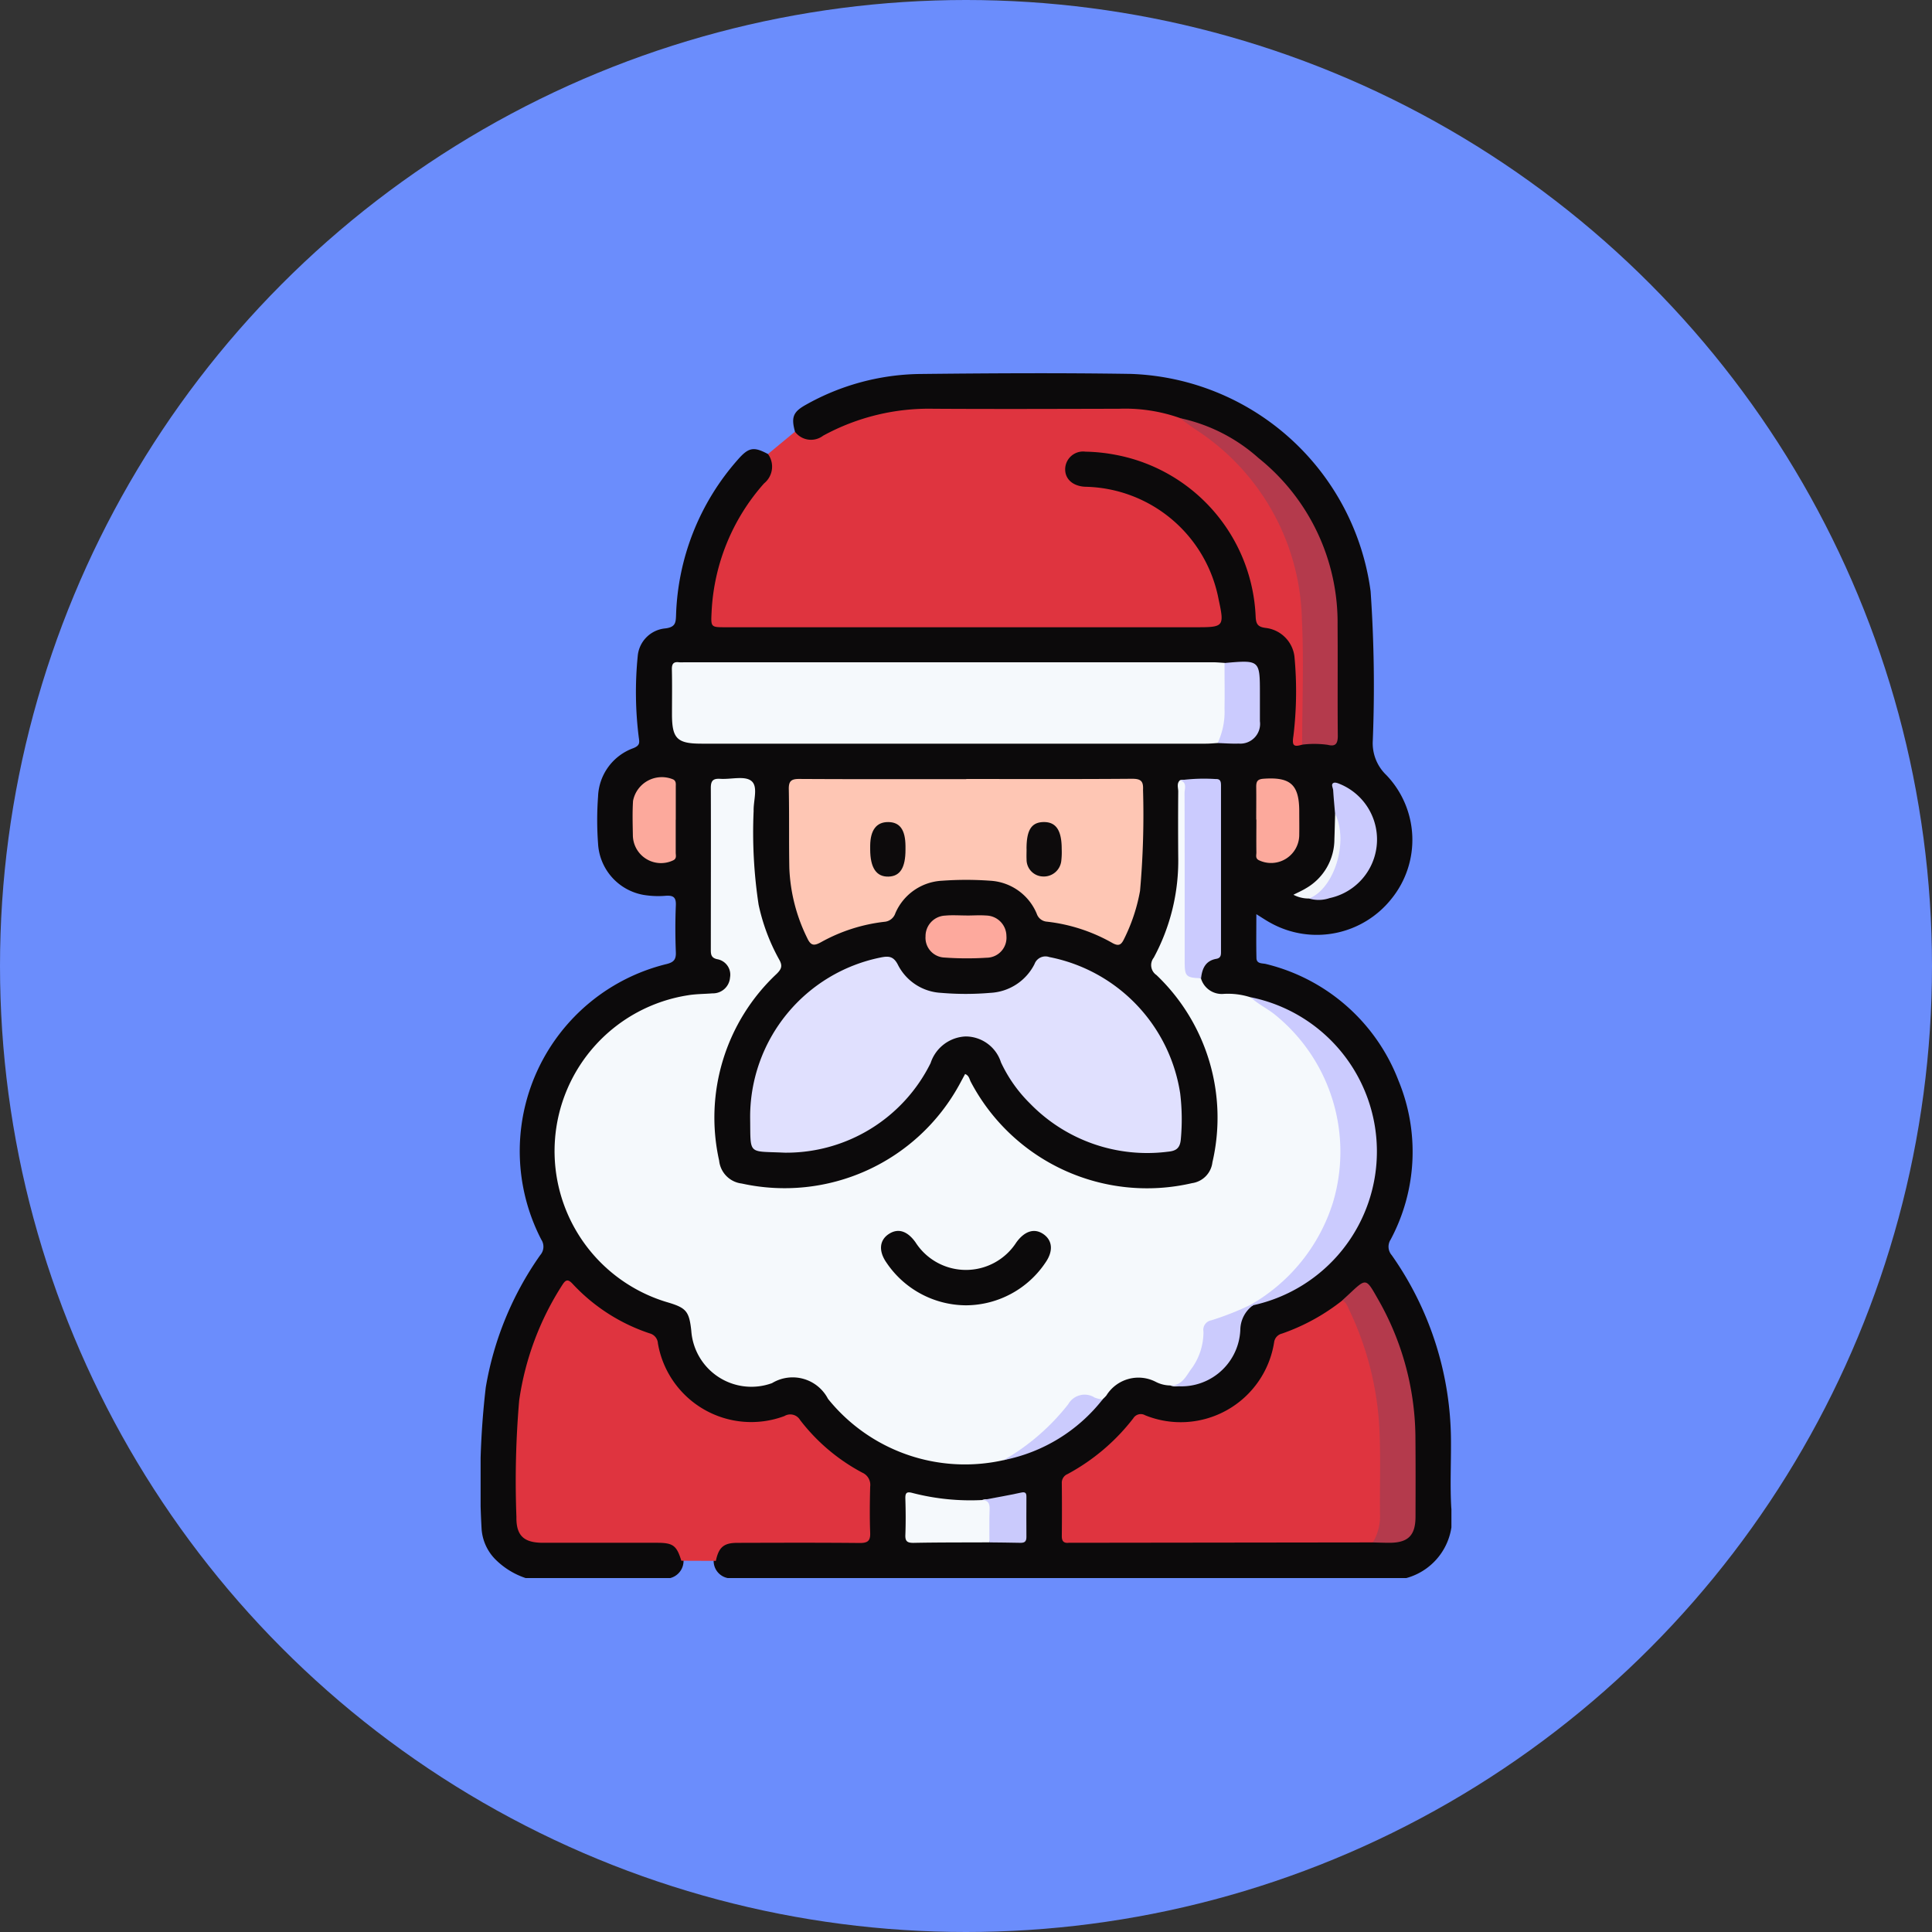 <svg xmlns="http://www.w3.org/2000/svg" xmlns:xlink="http://www.w3.org/1999/xlink" width="88" height="88" viewBox="0 0 88 88">
  <rect x="0" y="0" width="88" height="88" fill="#333333" stroke="none"/>
  <defs>
    <clipPath id="clip-path">
      <rect id="Rectángulo_43556" data-name="Rectángulo 43556" width="44.219" height="54.878" fill="none"/>
    </clipPath>
  </defs>
  <g id="Grupo_171336" data-name="Grupo 171336" transform="translate(-1071 -907)">
    <circle id="Elipse_4716" data-name="Elipse 4716" cx="44" cy="44" r="44" transform="translate(1071 907)" fill="#6b8dfc"/>
    <g id="Grupo_171335" data-name="Grupo 171335" transform="translate(1092.891 924)">
      <g id="Grupo_171335-2" data-name="Grupo 171335" clip-path="url(#clip-path)">
        <path id="Trazado_169087" data-name="Trazado 169087" d="M14.319,2.659c-.18-.656-.084-.9.5-1.224a10.862,10.862,0,0,1,5.156-1.4C23.186,0,26.4-.019,29.611.031a11.418,11.418,0,0,1,10.927,9.9,62.449,62.449,0,0,1,.1,6.795,2.006,2.006,0,0,0,.617,1.578,4.263,4.263,0,0,1,.243,5.623,4.342,4.342,0,0,1-5.534,1.1c-.185-.1-.363-.222-.63-.387,0,.7-.011,1.349.005,2,.007.279.278.225.449.273a8.654,8.654,0,0,1,6.021,5.31,8.486,8.486,0,0,1-.36,7.241.588.588,0,0,0,.05.706,14.781,14.781,0,0,1,2.7,8.473c.007,1.017-.046,2.038.015,3.052a2.83,2.83,0,0,1-2.069,3.189H11.287a.793.793,0,0,1-.672-.8c.114-.672.431-.941,1.187-.949,1.516-.016,3.032,0,4.549-.007,1.4-.007,1.127.143,1.236-1.236a2.066,2.066,0,0,0-1.2-2.279A5.216,5.216,0,0,1,14.619,48a.711.711,0,0,0-.919-.292,4.47,4.47,0,0,1-5.715-3.238.881.881,0,0,0-.627-.7,8.926,8.926,0,0,1-3.019-1.89c-.375-.353-.465-.347-.717.1a12.7,12.7,0,0,0-1.828,6.355c0,1.213,0,2.426,0,3.64,0,.866.282,1.147,1.163,1.151,1.713.01,3.425-.008,5.138.008.737.007.991.229,1.148.929a.807.807,0,0,1-.637.823H2.074A3.518,3.518,0,0,1,.646,54a2.182,2.182,0,0,1-.6-1.342,37.215,37.215,0,0,1,.189-6.464,14.686,14.686,0,0,1,2.479-6.023.583.583,0,0,0,.052-.706A8.77,8.77,0,0,1,8.476,26.91c.315-.08.43-.2.417-.535-.028-.713-.03-1.428,0-2.141.015-.368-.118-.454-.456-.433a4.1,4.1,0,0,1-1.012-.039A2.511,2.511,0,0,1,5.35,21.423a14.547,14.547,0,0,1,0-2.14,2.436,2.436,0,0,1,1.607-2.205c.3-.122.285-.242.246-.5A16.509,16.509,0,0,1,7.155,12.9a1.386,1.386,0,0,1,1.261-1.277c.473-.059.474-.277.487-.62a11.21,11.21,0,0,1,2.806-7.059c.5-.574.728-.61,1.381-.263a.765.765,0,0,1,.08,1.234A12.594,12.594,0,0,0,11.8,6.885a8.8,8.8,0,0,0-1.1,3.88c-.028.619.036.669.665.669q10.735,0,21.471,0c.694,0,.8-.168.649-1.022a6.155,6.155,0,0,0-4.93-4.966q-.526-.1-1.06-.146a.947.947,0,1,1,.064-1.886A7.688,7.688,0,0,1,31.93,4.8a7.806,7.806,0,0,1,3.5,6.087.6.6,0,0,0,.472.61,1.77,1.77,0,0,1,1.348,1.887c0,1.017.046,2.035-.031,3.051-.012.162-.05.334.192.357a4.137,4.137,0,0,1,.958-.033c.382.092.517-.092.515-.458,0-1.089.011-2.178-.005-3.267a18.711,18.711,0,0,0-.1-3.045,9.674,9.674,0,0,0-6.334-7.674,2.319,2.319,0,0,0-.679-.137,8.525,8.525,0,0,0-2.79-.4c-2.726.011-5.452.02-8.177,0a10.109,10.109,0,0,0-5,1.136,1.526,1.526,0,0,1-.652.227c-.375.016-.719-.04-.833-.483" transform="translate(0 0)" fill="#0c0a0b"/>
        <path id="Trazado_169088" data-name="Trazado 169088" d="M60.023,20.4c-.369.112-.473.063-.4-.388a16.92,16.92,0,0,0,.048-3.629,1.493,1.493,0,0,0-1.315-1.3c-.346-.046-.432-.167-.451-.5A7.833,7.833,0,0,0,51.532,7.2a8,8,0,0,0-1.38-.145.816.816,0,0,0-.924.816c.006.447.361.753.906.782a6.308,6.308,0,0,1,6.085,5.138c.264,1.223.235,1.261-.984,1.261H33.761c-.669,0-.673,0-.639-.673A9.487,9.487,0,0,1,35.513,8.5a.98.98,0,0,0,.179-1.338l1.229-1.017a.909.909,0,0,0,1.281.183A10.046,10.046,0,0,1,43.232,5.1c2.818.017,5.637.006,8.455,0a7.5,7.5,0,0,1,2.769.423,8.585,8.585,0,0,1,3.316,2.7,10.769,10.769,0,0,1,2.4,6.927c.02,1.513.006,3.026,0,4.54,0,.244.048.5-.151.709" transform="translate(-22.602 -3.482)" fill="#df343f"/>
        <path id="Trazado_169089" data-name="Trazado 169089" d="M31.085,89.176a8.008,8.008,0,0,1-8-2.792,1.814,1.814,0,0,0-2.548-.716,2.744,2.744,0,0,1-3.679-2.39c-.094-.868-.227-1.032-1.029-1.275a7.183,7.183,0,0,1,.874-14c.368-.062.747-.058,1.12-.088a.78.78,0,0,0,.8-.722.716.716,0,0,0-.586-.834c-.26-.058-.289-.2-.289-.415,0-2.464.009-4.929,0-7.393,0-.347.128-.426.439-.407.478.03,1.093-.146,1.4.09.333.254.095.9.111,1.372a21.909,21.909,0,0,0,.226,4.268,8.994,8.994,0,0,0,.932,2.491c.169.293.116.438-.11.662a8.972,8.972,0,0,0-2.619,8.506,1.172,1.172,0,0,0,1.029,1.044,9.072,9.072,0,0,0,9.9-4.482c.091-.167.181-.335.274-.507.182.074.194.232.255.349A9.068,9.068,0,0,0,39.665,76.56a1.086,1.086,0,0,0,.93-.95,8.972,8.972,0,0,0-2.548-8.528.546.546,0,0,1-.125-.791,9.281,9.281,0,0,0,1.116-4.572q-.012-1.5,0-3c0-.168-.08-.356.073-.506.257-.089.306.1.349.274a2.683,2.683,0,0,1,.036.64c0,2.321.01,4.641-.007,6.962,0,.505.077.918.583,1.139a.987.987,0,0,0,1.052.71,3.368,3.368,0,0,1,1.2.154,6.927,6.927,0,0,1,3.682,4.1,8.113,8.113,0,0,1-2.7,9.43c-.306.229-.673.323-.982.533a5.057,5.057,0,0,1-1.531.732.606.606,0,0,0-.481.613,3.482,3.482,0,0,1-.971,2.09.549.549,0,0,1-.662.185,1.471,1.471,0,0,1-.665-.165,1.717,1.717,0,0,0-2.247.619c-.055.068-.121.126-.182.188a.406.406,0,0,1-.407.032c-.534-.251-.866.033-1.18.419A8.76,8.76,0,0,1,31.9,88.8a3.578,3.578,0,0,1-.815.379" transform="translate(-7.262 -39.669)" fill="#f5f9fc"/>
        <path id="Trazado_169090" data-name="Trazado 169090" d="M14.186,142.979l-1.576-.006c-.213-.694-.377-.818-1.106-.818q-2.6,0-5.195,0c-.875,0-1.225-.326-1.211-1.181a43.161,43.161,0,0,1,.125-5.295,13.151,13.151,0,0,1,1.966-5.269c.15-.237.253-.28.465-.053a8.392,8.392,0,0,0,3.519,2.261.5.5,0,0,1,.37.452,4.312,4.312,0,0,0,5.763,3.312.518.518,0,0,1,.713.181,8.717,8.717,0,0,0,2.839,2.4.607.607,0,0,1,.353.638c-.017.7-.026,1.394,0,2.089.017.382-.113.477-.483.474-1.856-.018-3.713-.011-5.569-.006-.617,0-.847.2-.977.823" transform="translate(-3.467 -88.883)" fill="#df343f"/>
        <path id="Trazado_169091" data-name="Trazado 169091" d="M40.249,92.671c-1.7-.082-1.543.143-1.569-1.6a7.407,7.407,0,0,1,5.962-7.294c.338-.067.566-.059.764.326a2.338,2.338,0,0,0,1.97,1.288,13.129,13.129,0,0,0,2.245,0,2.386,2.386,0,0,0,2.013-1.314.529.529,0,0,1,.669-.317,7.483,7.483,0,0,1,5.966,6.219,9.875,9.875,0,0,1,.028,2.079c-.036.431-.238.535-.591.569a7.44,7.44,0,0,1-6.282-2.2,6.467,6.467,0,0,1-1.319-1.87A1.693,1.693,0,0,0,48.5,87.377,1.755,1.755,0,0,0,46.9,88.59a7.333,7.333,0,0,1-6.653,4.081" transform="translate(-26.403 -57.168)" fill="#e0e0fe"/>
        <path id="Trazado_169092" data-name="Trazado 169092" d="M97.579,144.09l-13.8.017a.5.5,0,0,0-.053,0c-.228.024-.316-.075-.314-.306q.012-1.2,0-2.408a.423.423,0,0,1,.262-.416,9.421,9.421,0,0,0,2.995-2.542.4.4,0,0,1,.54-.136,4.308,4.308,0,0,0,5.873-3.321.469.469,0,0,1,.359-.4,9.386,9.386,0,0,0,2.748-1.51c.3-.013.389.226.483.428a14.215,14.215,0,0,1,1.293,4.718c.145,1.568.069,3.134.087,4.7a1.172,1.172,0,0,1-.47,1.176" transform="translate(-56.939 -90.835)" fill="#df343f"/>
        <path id="Trazado_169093" data-name="Trazado 169093" d="M52.3,45.155c-.178.01-.355.028-.532.028H28.8c-1.118,0-1.349-.231-1.349-1.343,0-.679.011-1.357-.005-2.036-.006-.259.076-.362.332-.328a1.658,1.658,0,0,0,.214,0q12.049,0,24.1,0c.178,0,.355.018.533.028a.566.566,0,0,1,.154.387,12.908,12.908,0,0,1-.1,2.649.819.819,0,0,1-.373.611" transform="translate(-18.734 -28.31)" fill="#f5f9fc"/>
        <path id="Trazado_169094" data-name="Trazado 169094" d="M52.315,58.213c2.517,0,5.034.01,7.551-.01.406,0,.52.107.5.508a39.062,39.062,0,0,1-.137,4.6,8.071,8.071,0,0,1-.719,2.172c-.132.278-.242.369-.549.195a7.784,7.784,0,0,0-2.977-.967.529.529,0,0,1-.461-.364,2.443,2.443,0,0,0-2.117-1.5,15.234,15.234,0,0,0-2.193,0,2.448,2.448,0,0,0-2.13,1.483.571.571,0,0,1-.5.388,7.727,7.727,0,0,0-2.88.926c-.317.174-.466.174-.633-.185a7.879,7.879,0,0,1-.815-3.186c-.023-1.2,0-2.393-.024-3.588-.009-.38.111-.476.481-.474,2.535.015,5.07.008,7.6.008" transform="translate(-30.193 -39.731)" fill="#fec6b4"/>
        <path id="Trazado_169095" data-name="Trazado 169095" d="M105.936,21.32c0-1.906.081-3.817-.013-5.719a10.589,10.589,0,0,0-4.87-8.656c-.234-.158-.456-.333-.684-.5a7.8,7.8,0,0,1,3.58,1.819,9.6,9.6,0,0,1,3.6,7.618c.013,1.678-.006,3.356.01,5.035,0,.36-.106.5-.458.409a4.456,4.456,0,0,0-1.17-.007" transform="translate(-68.515 -4.4)" fill="#b43a4c"/>
        <path id="Trazado_169096" data-name="Trazado 169096" d="M110.459,103.575a8.173,8.173,0,0,0,3.766-4.665,8.035,8.035,0,0,0-2.669-8.581c-.352-.274-.755-.467-1.082-.772a7.168,7.168,0,0,1,.116,14.03.076.076,0,0,1-.131-.012" transform="translate(-75.403 -61.135)" fill="#cbcbfe"/>
        <path id="Trazado_169097" data-name="Trazado 169097" d="M125.062,142.339a2.334,2.334,0,0,0,.326-1.272c-.017-1.159.028-2.32-.013-3.477A14.212,14.212,0,0,0,124,131.783c-.084-.173-.133-.375-.334-.466.117-.108.235-.215.351-.324.731-.684.738-.688,1.243.205A12.824,12.824,0,0,1,127,137.463c.012,1.231.008,2.463.005,3.694,0,.866-.333,1.2-1.195,1.2-.249,0-.5-.01-.748-.016" transform="translate(-84.421 -89.085)" fill="#b43a4c"/>
        <path id="Trazado_169098" data-name="Trazado 169098" d="M101.328,67.289c-.681-.024-.744-.083-.745-.738,0-2.566,0-5.132-.006-7.7,0-.2.13-.486-.211-.578A8.076,8.076,0,0,1,102,58.216c.237-.013.237.16.237.328q0,3.748,0,7.5c0,.164.011.322-.215.361-.493.087-.647.447-.693.888" transform="translate(-68.513 -39.731)" fill="#cbcbfe"/>
        <path id="Trazado_169099" data-name="Trazado 169099" d="M64.788,162.9c-1.155.006-2.31,0-3.464.023-.272,0-.376-.067-.365-.355.021-.55.017-1.1,0-1.653-.007-.264.051-.34.329-.263a10.558,10.558,0,0,0,3.165.321c.222-.079.421-.035.446.214a2.746,2.746,0,0,1-.113,1.713" transform="translate(-41.612 -109.648)" fill="#f5f9fc"/>
        <path id="Trazado_169100" data-name="Trazado 169100" d="M120.08,60.162c-.03-.352-.064-.7-.086-1.057-.007-.115-.115-.273.019-.335.086-.04.237.03.348.077a2.731,2.731,0,0,1-.528,5.17,1.537,1.537,0,0,1-.939.019c.223-.362.607-.582.818-.964a3.978,3.978,0,0,0,.368-2.91" transform="translate(-81.161 -40.11)" fill="#cbcbfe"/>
        <path id="Trazado_169101" data-name="Trazado 169101" d="M23.769,59.863c0,.5,0,1,0,1.5,0,.128.059.28-.132.36a1.282,1.282,0,0,1-1.82-1.165c-.009-.517-.025-1.036.008-1.551a1.336,1.336,0,0,1,1.838-.973c.135.082.108.212.109.332,0,.5,0,1,0,1.5" transform="translate(-14.882 -39.528)" fill="#fca99c"/>
        <path id="Trazado_169102" data-name="Trazado 169102" d="M111.305,60.037c0-.5.007-1,0-1.5,0-.239.062-.34.327-.36,1.231-.09,1.632.264,1.633,1.487,0,.357.006.713,0,1.07a1.283,1.283,0,0,1-1.823,1.161c-.19-.082-.127-.235-.129-.362-.008-.5,0-1,0-1.5" transform="translate(-75.977 -39.706)" fill="#fca99c"/>
        <path id="Trazado_169103" data-name="Trazado 169103" d="M65.713,77.813c.3,0,.607-.023.908,0a.94.94,0,0,1,.916.932.91.91,0,0,1-.9.99,14.3,14.3,0,0,1-1.92-.008.9.9,0,0,1-.864-.966.936.936,0,0,1,.9-.945c.318-.03.64-.005.961-.006" transform="translate(-43.587 -53.112)" fill="#fda99d"/>
        <path id="Trazado_169104" data-name="Trazado 169104" d="M105.779,45.11a3.371,3.371,0,0,0,.313-1.583c.012-.688,0-1.376,0-2.064,1.612-.142,1.612-.142,1.612,1.418,0,.41,0,.82,0,1.23a.9.9,0,0,1-.968,1.022c-.319.012-.639-.015-.959-.024" transform="translate(-72.208 -28.264)" fill="#cbcbfe"/>
        <path id="Trazado_169105" data-name="Trazado 169105" d="M102.648,133.726l.131.012a1.4,1.4,0,0,0-.583,1.122,2.685,2.685,0,0,1-3.179,2.526c.5.023.7-.4.917-.708a2.828,2.828,0,0,0,.583-1.737.441.441,0,0,1,.355-.516,12.936,12.936,0,0,0,1.777-.7" transform="translate(-67.592 -91.286)" fill="#cbcbfd"/>
        <path id="Trazado_169106" data-name="Trazado 169106" d="M72.311,162.892c0-.507-.011-1.015.008-1.521.01-.261-.076-.4-.341-.405.592-.112,1.186-.212,1.774-.342.218-.048.245.038.244.21,0,.606-.008,1.213,0,1.819,0,.229-.114.263-.3.258-.463-.011-.926-.013-1.389-.019" transform="translate(-49.135 -109.638)" fill="#cacafc"/>
        <path id="Trazado_169107" data-name="Trazado 169107" d="M75.063,149.574a10.132,10.132,0,0,0,2.943-2.547.858.858,0,0,1,1.209-.3,1.272,1.272,0,0,0,.357.082,7.579,7.579,0,0,1-4.509,2.764" transform="translate(-51.24 -100.067)" fill="#cbcbfd"/>
        <path id="Trazado_169108" data-name="Trazado 169108" d="M118.554,63.183c.641,1.319-.061,3.445-1.187,3.874a1.482,1.482,0,0,1-.709-.171c.207-.106.394-.187.566-.292a2.58,2.58,0,0,0,1.3-2.243c.015-.389.022-.779.033-1.168" transform="translate(-79.635 -43.131)" fill="#f2f6fa"/>
        <path id="Trazado_169109" data-name="Trazado 169109" d="M61.353,126.5a4.389,4.389,0,0,1-3.632-1.936c-.377-.535-.327-1.031.1-1.311s.847-.138,1.215.375a2.728,2.728,0,0,0,4.591.013c.384-.536.843-.671,1.257-.369.394.287.433.765.076,1.278a4.381,4.381,0,0,1-3.606,1.95" transform="translate(-39.229 -84.045)" fill="#0c0a0b"/>
        <path id="Trazado_169110" data-name="Trazado 169110" d="M57.522,65.673c0,.827-.246,1.214-.776,1.228-.551.014-.831-.4-.832-1.242,0-.054,0-.107,0-.161.006-.716.284-1.083.818-1.081s.785.351.79,1.1c0,.054,0,.107,0,.161" transform="translate(-38.169 -43.973)" fill="#0d0b0c"/>
        <path id="Trazado_169111" data-name="Trazado 169111" d="M78.346,65.635c0-.851.221-1.205.768-1.218.572-.013.835.372.834,1.226a3.468,3.468,0,0,1-.018.533.8.8,0,0,1-.85.719.767.767,0,0,1-.732-.779c-.008-.16,0-.321,0-.481" transform="translate(-53.48 -43.973)" fill="#0d0b0c"/>
      </g>
    </g>
  </g>
</svg>
